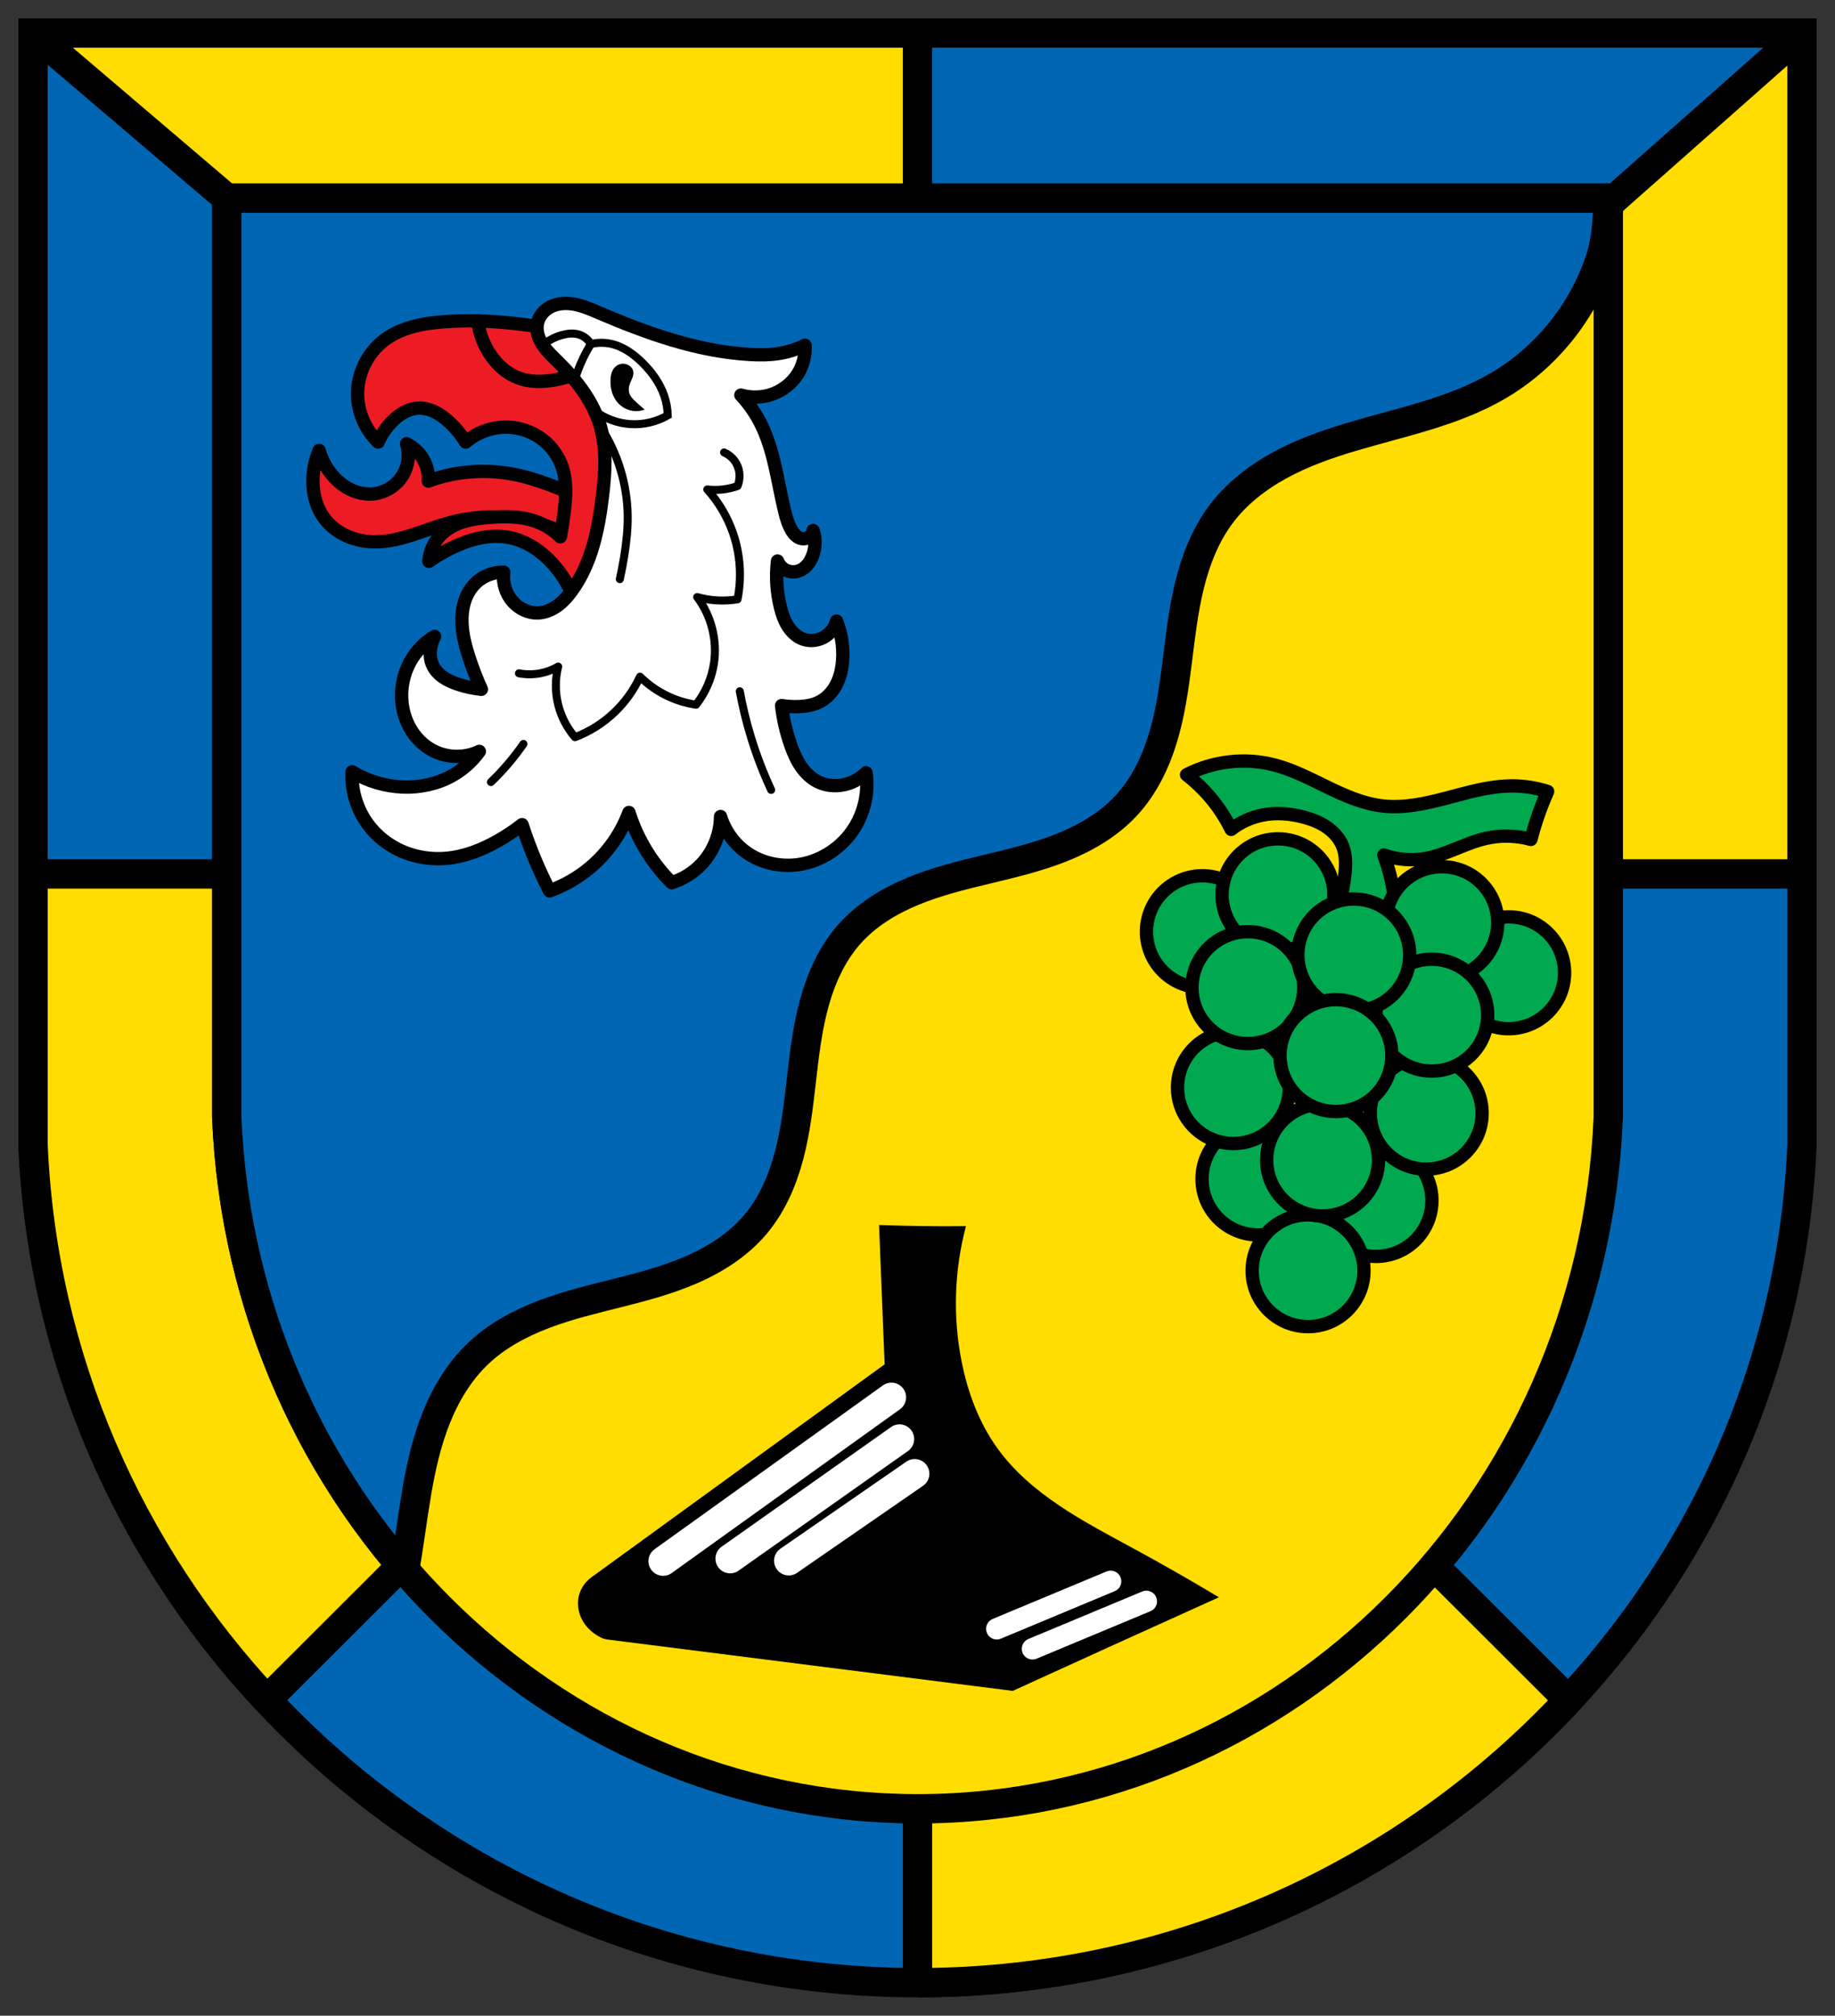 <svg width="500" height="549.125" viewBox="0 0 468.75 514.805" xmlns="http://www.w3.org/2000/svg"><rect x="0" y="0" width="468.75" height="514.805" fill="#333333" stroke="none"/><g transform="translate(-4.646 -21.571)"><path style="fill:#0066b3;fill-opacity:1;fill-rule:evenodd;stroke:none;stroke-width:7.495;stroke-opacity:1" d="m464.961 30.006-0 283.881c-5.052 119.413-104.879 213.986-225.94 214.053-120.952-.146-220.816-94.754-225.94-214.053L10.766 30.006H239.016Z"/><path style="fill:none;fill-rule:evenodd;stroke:#000;stroke-width:7.495;stroke-opacity:1" d="m464.961 30.006-0 283.881c-5.052 119.413-104.879 213.986-225.94 214.053-120.952-.146-220.816-94.754-225.94-214.053l0-283.881H239.016Z"/><path style="fill:#fd0;fill-opacity:1;fill-rule:evenodd;stroke:#000;stroke-width:7.495;stroke-linecap:butt;stroke-linejoin:round;stroke-miterlimit:4;stroke-dasharray:none;stroke-opacity:1" d="M239.016 30.006V255.02L62.558 72.17 13.082 30.006Z"/><path style="opacity:1;fill:#fd0;fill-opacity:1;fill-rule:nonzero;stroke:#000;stroke-width:7.495;stroke-linecap:round;stroke-linejoin:round;stroke-miterlimit:4;stroke-dasharray:none;stroke-dashoffset:0;stroke-opacity:1" d="m464.961 30.006-47.668 42.165-93.693 90.625H134.501c-.628 0-1.134.506-1.134 1.134v79.709c0 .628.506 1.134 1.134 1.134H464.961Z"/><path style="opacity:1;fill:#fd0;fill-opacity:1;fill-rule:nonzero;stroke:#000;stroke-width:7.495;stroke-linecap:round;stroke-linejoin:round;stroke-miterlimit:4;stroke-dasharray:none;stroke-dashoffset:0;stroke-opacity:1" d="m13.082 244.773-0 69.115C15.432 368.599 37.717 418.107 72.813 455.703l67.577-67.472 3.237-67.175h43.449c.628 0 1.134-.506 1.134-1.134v-74.015c0-.628-.506-1.134-1.134-1.134zM240.156 329.025c-.628 0-1.134.506-1.134 1.134v196.649c0 .602.466 1.086 1.058 1.126 65.094-.332 123.964-27.991 165.163-72.102l-.013-.129-67.577-67.472-34.449 5.399v-63.471c0-.628-.506-1.134-1.134-1.134z"/><path style="fill:#fd0;fill-opacity:1;fill-rule:evenodd;stroke:none;stroke-width:7.495;stroke-opacity:1" d="m417.293 72.17-1.808 234.526c-3.946 98.652-81.912 176.783-176.463 176.838-94.466-.121-172.461-78.28-176.463-176.838L60.75 72.17H239.017Z"/><path style="fill:none;fill-rule:evenodd;stroke:#000;stroke-width:7.495;stroke-opacity:1" d="m415.484 72.17-0 234.526c-3.946 98.652-81.912 176.783-176.463 176.838-94.466-.121-172.461-78.28-176.463-176.838l-0-234.526H239.017Z"/><path style="fill:#0066b3;fill-opacity:1;fill-rule:evenodd;stroke:#000;stroke-width:7.495;stroke-linecap:butt;stroke-linejoin:round;stroke-miterlimit:4;stroke-dasharray:none;stroke-opacity:1" d="M62.558 72.171V306.696c1.808 44.535 18.728 84.903 45.446 115.79 1.161-6.497 1.949-13.104 3.052-19.603 1.105-6.511 2.55-12.998 4.995-19.133 2.445-6.135 5.929-11.93 10.713-16.482 4.782-4.549 10.722-7.732 16.895-10.068 6.173-2.335 12.614-3.867 19.015-5.478 6.401-1.61 12.811-3.316 18.851-5.977 6.04-2.661 11.738-6.331 16.009-11.363 4.276-5.038 6.97-11.26 8.662-17.648 1.693-6.388 2.435-12.983 3.189-19.549.754-6.565 1.53-13.159 3.29-19.529 1.76-6.37 4.554-12.556 8.935-17.503 4.381-4.947 10.183-8.472 16.293-10.99 6.11-2.518 12.561-4.085 18.987-5.628 6.426-1.543 12.883-3.078 19.019-5.531 6.136-2.453 11.987-5.881 16.47-10.736 4.478-4.848 7.432-10.947 9.342-17.265 1.91-6.318 2.827-12.887 3.65-19.435.824-6.548 1.564-13.128 3.135-19.538 1.571-6.41 4.012-12.693 7.949-17.99 3.94-5.3 9.271-9.46 15.065-12.63 5.794-3.169 12.059-5.388 18.388-7.273 12.659-3.769 25.9-6.34 37.316-12.982 12.307-7.16 21.832-18.969 26.225-32.512 1.622-5.001 1.812-10.222 2.033-15.474H239.017Z"/><path style="fill:#000;fill-opacity:1;fill-rule:evenodd;stroke:none;stroke-width:2.044;stroke-linecap:butt;stroke-linejoin:round;stroke-miterlimit:4;stroke-dasharray:none;stroke-opacity:1" d="M251.4 334.718c-3.51.041-7.021.041-10.532 0-3.891-.045-7.782-.14-11.67-.285l1.423 35.58-74.86 54.366c-1.866 1.309-3.139 3.431-3.416 5.693-.24 1.967.258 3.999 1.291 5.69 1.033 1.691 2.581 3.045 4.348 3.943.32.162.648.309.992.412.343.103.699.157 1.055.203l103.324 13.093c8.535-3.9 17.074-7.79 25.617-11.67 9.008-4.091 18.022-8.171 27.041-12.239-7.15-4.289-14.391-8.424-21.718-12.403-12.827-6.965-26.421-13.876-34.925-25.739-4.697-6.551-7.554-14.292-9.108-22.202-2.234-11.369-1.842-23.245 1.139-34.441z"/><path style="fill:none;fill-rule:evenodd;stroke:#fff;stroke-width:7.495;stroke-linecap:round;stroke-linejoin:miter;stroke-miterlimit:4;stroke-dasharray:none;stroke-opacity:1" d="m174.041 420.281 58.319-41.837M191.155 419.645l43.267-30.55M206.129 420.182l32.177-22.233"/><path style="fill:none;fill-rule:evenodd;stroke:#fff;stroke-width:5.451;stroke-linecap:round;stroke-linejoin:miter;stroke-miterlimit:4;stroke-dasharray:none;stroke-opacity:1" d="m259.269 437.56 29.09-12.13M268.389 442.676l29.09-12.13"/><path style="fill:#00a94f;fill-opacity:1;fill-rule:evenodd;stroke:#000;stroke-width:3.407;stroke-linecap:butt;stroke-linejoin:round;stroke-miterlimit:4;stroke-dasharray:none;stroke-opacity:1" d="M307.758 219.44c2.184 1.682 4.191 3.594 5.977 5.693 2.138 2.511 3.959 5.292 5.408 8.255 2.404-1.868 5.261-3.149 8.255-3.7 3.392-.625 6.913-.316 10.247.569 2.075.551 4.109 1.332 5.883 2.54 1.774 1.208 3.28 2.868 4.079 4.86.931 2.321.853 4.916.569 7.401-.715 6.27-2.66 12.398-5.693 17.932l17.648 5.408c1.309-6.065 1.503-12.368.569-18.502-.517-3.396-1.377-6.739-2.562-9.962 3.45 1.214 7.218 1.512 10.816.854 5.321-.973 10.091-3.945 15.37-5.123 3.742-.835 7.69-.737 11.386.285.423-1.627.898-3.241 1.423-4.839.826-2.512 1.776-4.983 2.846-7.401-2.937-.947-6.023-1.43-9.108-1.423-5.596.012-11.05 1.608-16.46 3.038-5.411 1.43-10.997 2.714-16.558 2.085-4.958-.56-9.614-2.611-14.104-4.787-4.49-2.176-8.954-4.522-13.791-5.745-7.383-1.866-15.438-.937-22.202 2.562z"/><circle style="opacity:1;fill:#00a94f;fill-opacity:1;fill-rule:nonzero;stroke:#000;stroke-width:3.407;stroke-linecap:round;stroke-linejoin:round;stroke-miterlimit:4;stroke-dasharray:none;stroke-dashoffset:0;stroke-opacity:1" cx="311.794" cy="259.522" r="14.283"/><circle style="opacity:1;fill:#00a94f;fill-opacity:1;fill-rule:nonzero;stroke:#000;stroke-width:3.407;stroke-linecap:round;stroke-linejoin:round;stroke-miterlimit:4;stroke-dasharray:none;stroke-dashoffset:0;stroke-opacity:1" cx="325.987" cy="322.673" r="14.283"/><circle style="opacity:1;fill:#00a94f;fill-opacity:1;fill-rule:nonzero;stroke:#000;stroke-width:3.407;stroke-linecap:round;stroke-linejoin:round;stroke-miterlimit:4;stroke-dasharray:none;stroke-dashoffset:0;stroke-opacity:1" cx="356.147" cy="328.172" r="14.283"/><circle style="opacity:1;fill:#00a94f;fill-opacity:1;fill-rule:nonzero;stroke:#000;stroke-width:3.407;stroke-linecap:round;stroke-linejoin:round;stroke-miterlimit:4;stroke-dasharray:none;stroke-dashoffset:0;stroke-opacity:1" cx="338.784" cy="346.104" r="14.283"/><circle style="opacity:1;fill:#00a94f;fill-opacity:1;fill-rule:nonzero;stroke:#000;stroke-width:3.407;stroke-linecap:round;stroke-linejoin:round;stroke-miterlimit:4;stroke-dasharray:none;stroke-dashoffset:0;stroke-opacity:1" cx="319.725" cy="299.333" r="14.283"/><circle style="opacity:1;fill:#00a94f;fill-opacity:1;fill-rule:nonzero;stroke:#000;stroke-width:3.407;stroke-linecap:round;stroke-linejoin:round;stroke-miterlimit:4;stroke-dasharray:none;stroke-dashoffset:0;stroke-opacity:1" cx="368.968" cy="305.879" r="14.283"/><circle style="opacity:1;fill:#00a94f;fill-opacity:1;fill-rule:nonzero;stroke:#000;stroke-width:3.407;stroke-linecap:round;stroke-linejoin:round;stroke-miterlimit:4;stroke-dasharray:none;stroke-dashoffset:0;stroke-opacity:1" cx="342.496" cy="317.834" r="14.283"/><circle style="opacity:1;fill:#00a94f;fill-opacity:1;fill-rule:nonzero;stroke:#000;stroke-width:3.407;stroke-linecap:round;stroke-linejoin:round;stroke-miterlimit:4;stroke-dasharray:none;stroke-dashoffset:0;stroke-opacity:1" cx="390.031" cy="270.015" r="14.283"/><circle style="opacity:1;fill:#00a94f;fill-opacity:1;fill-rule:nonzero;stroke:#000;stroke-width:3.407;stroke-linecap:round;stroke-linejoin:round;stroke-miterlimit:4;stroke-dasharray:none;stroke-dashoffset:0;stroke-opacity:1" cx="331.111" cy="250.09" r="14.283"/><circle style="opacity:1;fill:#00a94f;fill-opacity:1;fill-rule:nonzero;stroke:#000;stroke-width:3.407;stroke-linecap:round;stroke-linejoin:round;stroke-miterlimit:4;stroke-dasharray:none;stroke-dashoffset:0;stroke-opacity:1" cx="372.953" cy="257.206" r="14.283"/><circle style="opacity:1;fill:#00a94f;fill-opacity:1;fill-rule:nonzero;stroke:#000;stroke-width:3.407;stroke-linecap:round;stroke-linejoin:round;stroke-miterlimit:4;stroke-dasharray:none;stroke-dashoffset:0;stroke-opacity:1" cx="323.413" cy="273.806" r="14.283"/><circle style="opacity:1;fill:#00a94f;fill-opacity:1;fill-rule:nonzero;stroke:#000;stroke-width:3.407;stroke-linecap:round;stroke-linejoin:round;stroke-miterlimit:4;stroke-dasharray:none;stroke-dashoffset:0;stroke-opacity:1" cx="370.391" cy="280.831" r="14.283"/><circle style="opacity:1;fill:#00a94f;fill-opacity:1;fill-rule:nonzero;stroke:#000;stroke-width:3.407;stroke-linecap:round;stroke-linejoin:round;stroke-miterlimit:4;stroke-dasharray:none;stroke-dashoffset:0;stroke-opacity:1" cx="350.466" cy="265.461" r="14.283"/><circle style="opacity:1;fill:#00a94f;fill-opacity:1;fill-rule:nonzero;stroke:#000;stroke-width:3.407;stroke-linecap:round;stroke-linejoin:round;stroke-miterlimit:4;stroke-dasharray:none;stroke-dashoffset:0;stroke-opacity:1" cx="345.9" cy="291.169" r="14.283"/><path style="fill:#ed1c24;fill-opacity:1;fill-rule:evenodd;stroke:#000;stroke-width:3.407;stroke-linecap:butt;stroke-linejoin:round;stroke-miterlimit:4;stroke-dasharray:none;stroke-opacity:1" d="M152.203 159.666c-3.732-2.292-7.833-3.981-12.097-4.981-6.814-1.599-14.026-1.416-20.779.427-6.129 1.673-12.008 4.703-18.359 4.839-2.607.056-5.237-.395-7.625-1.441-2.388-1.045-4.527-2.696-6.037-4.822-2.057-2.895-2.867-6.557-2.704-10.105.11-2.392.643-4.764 1.566-6.974.674 2.413 1.9 4.669 3.558 6.547 1.284 1.454 2.834 2.688 4.591 3.51 1.757.822 3.725 1.224 5.656 1.044 3.16-.295 6.121-2.22 7.685-4.981 1.33-2.348 1.647-5.248.854-7.828 2.062 1.004 3.755 2.748 4.697 4.839.66 1.465.956 3.093.854 4.697 2.803-1.028 5.721-1.746 8.681-2.135 4.636-.609 9.375-.41 13.947.569 4.303.921 8.428 2.518 12.524 4.127 2.517.989 5.031 1.985 7.543 2.989z"/><path style="fill:#ed1c24;fill-opacity:1;fill-rule:evenodd;stroke:#000;stroke-width:3.407;stroke-linecap:butt;stroke-linejoin:round;stroke-miterlimit:4;stroke-dasharray:none;stroke-opacity:1" d="M101.253 134.475c-3.292-3.158-5.237-7.678-5.266-12.239-.034-5.324 2.581-10.599 6.831-13.805 4.338-3.272 9.951-4.307 15.37-4.697 7.068-.509 14.181-.086 21.206.854 7.756 1.038 15.427 2.705 22.913 4.981.903 13.357 2.519 26.665 4.839 39.849.902 5.125 1.914 10.295 1.601 15.49-.156 2.597-.649 5.187-1.624 7.6-.975 2.412-2.442 4.645-4.389 6.371-2.641 2.341-6.148 3.682-9.678 3.7-.409-6.291-3.013-12.418-7.258-17.078-2.989-3.281-6.878-5.882-11.243-6.689-4.819-.891-9.806.457-14.232 2.562-2.133 1.014-4.183 2.206-6.12 3.558.169-2.42 1.192-4.772 2.846-6.547 1.635-1.753 3.83-2.915 6.124-3.612 2.294-.697 4.698-.953 7.091-1.107 3.591-.23 7.269-.224 10.695.876 2.556.821 4.916 2.246 6.831 4.127.402-2.171.735-4.355.996-6.547.454-3.807.681-7.762-.569-11.386-.862-2.5-2.419-4.754-4.437-6.463-2.018-1.709-4.491-2.871-7.091-3.357-4.599-.86-9.562.489-13.093 3.558-1.261-2.081-2.853-3.962-4.697-5.55-1.022-.88-2.128-1.675-3.348-2.248-1.221-.573-2.562-.92-3.91-.883-1.237.034-2.454.391-3.557.952-1.103.561-2.096 1.323-2.989 2.179-1.635 1.568-2.951 3.468-3.843 5.55z"/><path style="fill:none;fill-rule:evenodd;stroke:#000;stroke-width:3.407;stroke-linecap:round;stroke-linejoin:miter;stroke-miterlimit:4;stroke-dasharray:none;stroke-opacity:1" d="M126.691 103.545c.383 3.161 1.55 6.224 3.368 8.838 1.723 2.479 4.077 4.582 6.894 5.668 2.851 1.1 6.024 1.111 9.039.613 3.106-.514 6.123-1.554 8.886-3.064"/><path style="fill:#fff;fill-rule:evenodd;stroke:#000;stroke-width:3.407;stroke-linecap:round;stroke-linejoin:round;stroke-miterlimit:4;stroke-dasharray:none;stroke-opacity:1" d="M133.328 167.721c-2.68-.097-5.382.965-7.279 2.86-1.328 1.327-2.257 3.025-2.792 4.825-.535 1.8-.687 3.699-.588 5.574.155 2.928.912 5.791 1.82 8.579.892 2.74 1.934 5.432 3.12 8.059-2.033-.213-4.042-.649-5.979-1.3-1.329-.446-2.634-.998-3.785-1.797-1.151-.799-2.147-1.861-2.714-3.142-.537-1.214-.67-2.581-.52-3.9.134-1.178.488-2.33 1.04-3.38-2.6 1.571-4.775 3.838-6.239 6.499-1.73 3.145-2.452 6.829-2.08 10.399.271 2.598 1.116 5.146 2.537 7.337 1.421 2.191 3.424 4.017 5.782 5.142 3.558 1.697 7.881 1.697 11.439 0-1.844 2.561-4.26 4.708-7.019 6.239-3.778 2.096-8.161 3.015-12.479 2.86-4.57-.165-9.093-1.521-12.999-3.9-.271 5.242 1.535 10.564 4.94 14.559 2.321 2.724 5.351 4.829 8.691 6.114 3.34 1.286 6.983 1.756 10.547 1.425 4.591-.426 8.983-2.154 12.999-4.42 2.179-1.229 4.266-2.621 6.239-4.16.996 3.08 2.124 6.116 3.38 9.099 1.114 2.645 2.328 5.247 3.64 7.799 3.785-1.353 7.326-3.388 10.399-5.979 4.423-3.729 7.862-8.616 9.879-14.039 1.119 3.561 2.696 6.977 4.68 10.139 1.773 2.826 3.871 5.449 6.239 7.799 2.853-.894 5.473-2.52 7.539-4.68 3.111-3.251 4.917-7.719 4.94-12.219 1.195 3.928 3.824 7.402 7.279 9.619 3.803 2.441 8.538 3.323 12.999 2.6 5.595-.908 10.708-4.335 13.779-9.099 2.7-4.189 3.829-9.366 3.12-14.299-1.618 1.61-3.733 2.714-5.979 3.12-2.097.379-4.32.145-6.239-.78-1.803-.869-3.288-2.314-4.42-3.965s-1.931-3.507-2.6-5.394c-1.16-3.277-1.947-6.685-2.34-10.139 1.46.232 2.943.319 4.42.26 1.886-.076 3.799-.403 5.46-1.3 1.853-1.001 3.295-2.673 4.221-4.563.927-1.891 1.362-3.994 1.498-6.096.216-3.354-.32-6.755-1.56-9.879-.44 1.588-1.477 3.003-2.86 3.9-1.594 1.033-3.649 1.354-5.46.78-1.667-.529-3.049-1.762-4.011-3.223-.962-1.46-1.538-3.141-1.969-4.836-.989-3.894-1.255-7.97-.78-11.959.379.994 1.141 1.837 2.093 2.313.952.476 2.083.58 3.106.287.853-.245 1.618-.755 2.228-1.399.61-.645 1.069-1.421 1.412-2.24.888-2.125.983-4.572.26-6.759-.103.646-.47 1.247-1 1.631-.529.385-1.214.55-1.86.448-.566-.089-1.09-.373-1.523-.749-.432-.376-.779-.842-1.077-1.331-.918-1.504-1.402-3.228-1.82-4.94-1.859-7.622-2.657-15.639-6.239-22.618-1.311-2.554-2.978-4.924-4.94-7.019 2.626.754 5.487.661 8.059-.26 2.661-.953 5.005-2.8 6.499-5.2 1.344-2.158 1.99-4.743 1.82-7.279-2.05 1.005-4.247 1.708-6.499 2.08-2.572.424-5.197.416-7.799.26-13.325-.798-26.118-5.405-38.39-10.655-2.104-.9-4.227-1.829-6.485-2.201-1.129-.186-2.287-.23-3.419-.056-1.131.174-2.236.569-3.181 1.214-1.326.904-2.318 2.32-2.6 3.9-.167.936-.087 1.908.169 2.824.257.916.687 1.777 1.212 2.57 1.05 1.586 2.464 2.89 3.818 4.225 4.778 4.709 9.078 10.187 10.919 16.639 1.629 5.708 1.227 11.785.52 17.678-1.02 8.502-2.777 17.242-7.799 24.178-1.068 1.475-2.287 2.863-3.769 3.92-1.483 1.057-3.249 1.77-5.07 1.799-2.359.038-4.664-1.104-6.239-2.86-1.813-2.02-2.691-4.848-2.34-7.539z"/><path style="fill:none;fill-rule:evenodd;stroke:#000;stroke-width:2.044;stroke-linecap:round;stroke-linejoin:round;stroke-miterlimit:4;stroke-dasharray:none;stroke-opacity:1" d="M137.212 193.529c1.792.343 3.649.343 5.44 0 1.61-.308 3.166-.892 4.581-1.718-.791 3.181-.791 6.555 0 9.735.759 3.052 2.243 5.921 4.295 8.304 3.712-1.411 7.14-3.566 10.022-6.299 2.745-2.604 4.992-5.731 6.586-9.163 2.002 1.986 4.334 3.638 6.872 4.868 2.346 1.136 4.866 1.912 7.445 2.291 2.409-3.056 4.005-6.746 4.581-10.594.884-5.901-.7-12.132-4.295-16.894 1.679.476 3.411.765 5.154.859 1.722.093 3.453-.003 5.154-.286 1.114-5.601.714-11.495-1.145-16.894-1.417-4.114-3.671-7.937-6.586-11.167 1.33.155 2.678.155 4.009 0 1.267-.148 2.518-.437 3.722-.859.775-1.82.666-3.993-.286-5.727-.696-1.266-1.823-2.291-3.15-2.863"/><path style="fill:none;fill-rule:evenodd;stroke:#000;stroke-width:2.044;stroke-linecap:round;stroke-linejoin:miter;stroke-miterlimit:4;stroke-dasharray:none;stroke-opacity:1" d="M193.62 198.111c.728 3.964 1.684 7.886 2.863 11.74 1.407 4.597 3.13 9.097 5.154 13.458M130.054 221.304c1.612-1.54 3.142-3.165 4.581-4.868 1.319-1.561 2.562-3.186 3.722-4.868M162.982 169.477c.442-1.992.824-3.998 1.145-6.013.543-3.409.912-6.856.859-10.308-.123-7.992-2.568-15.934-6.961-22.612M143.289 109.681c1.464-1.192 3.18-2.073 5.001-2.567 1.387-.376 2.879-.526 4.252-.101 1.268.392 2.376 1.279 3.037 2.43 1.619-.397 3.326-.432 4.96-.101 3.206.648 5.987 2.65 8.301 4.96 2.365 2.361 4.379 5.141 5.467 8.301.56 1.627.869 3.341.911 5.062-2.836 1.629-6.15 2.413-9.415 2.227-3.354-.191-6.644-1.405-9.317-3.44"/><path style="fill:none;fill-rule:evenodd;stroke:#000;stroke-width:2.044;stroke-linecap:round;stroke-linejoin:miter;stroke-miterlimit:4;stroke-dasharray:none;stroke-opacity:1" d="M155.579 109.442c-.783 1.274-1.493 2.593-2.126 3.948-.792 1.696-1.462 3.448-2.004 5.239"/><path style="fill:#000;fill-rule:evenodd;stroke:#000;stroke-width:.681px;stroke-linecap:butt;stroke-linejoin:miter;stroke-opacity:1" d="M163.576 114.807c-.416.036-.82.185-1.168.416-.348.231-.639.544-.857.9-.424.691-.564 1.519-.607 2.328-.061 1.127.051 2.269.405 3.341.402 1.216 1.126 2.337 2.126 3.138.653.523 1.417.905 2.227 1.114.958.246 1.978.246 2.936 0-.656-.557-1.297-1.131-1.923-1.721-.599-.564-1.2-1.164-1.518-1.923-.208-.495-.285-1.04-.257-1.576.029-.536.161-1.063.358-1.563.196-.496.455-.965.627-1.47.172-.504.253-1.063.082-1.567-.095-.279-.264-.531-.476-.736-.212-.205-.467-.364-.739-.479-.382-.162-.802-.238-1.215-.202z"/></g></svg>
